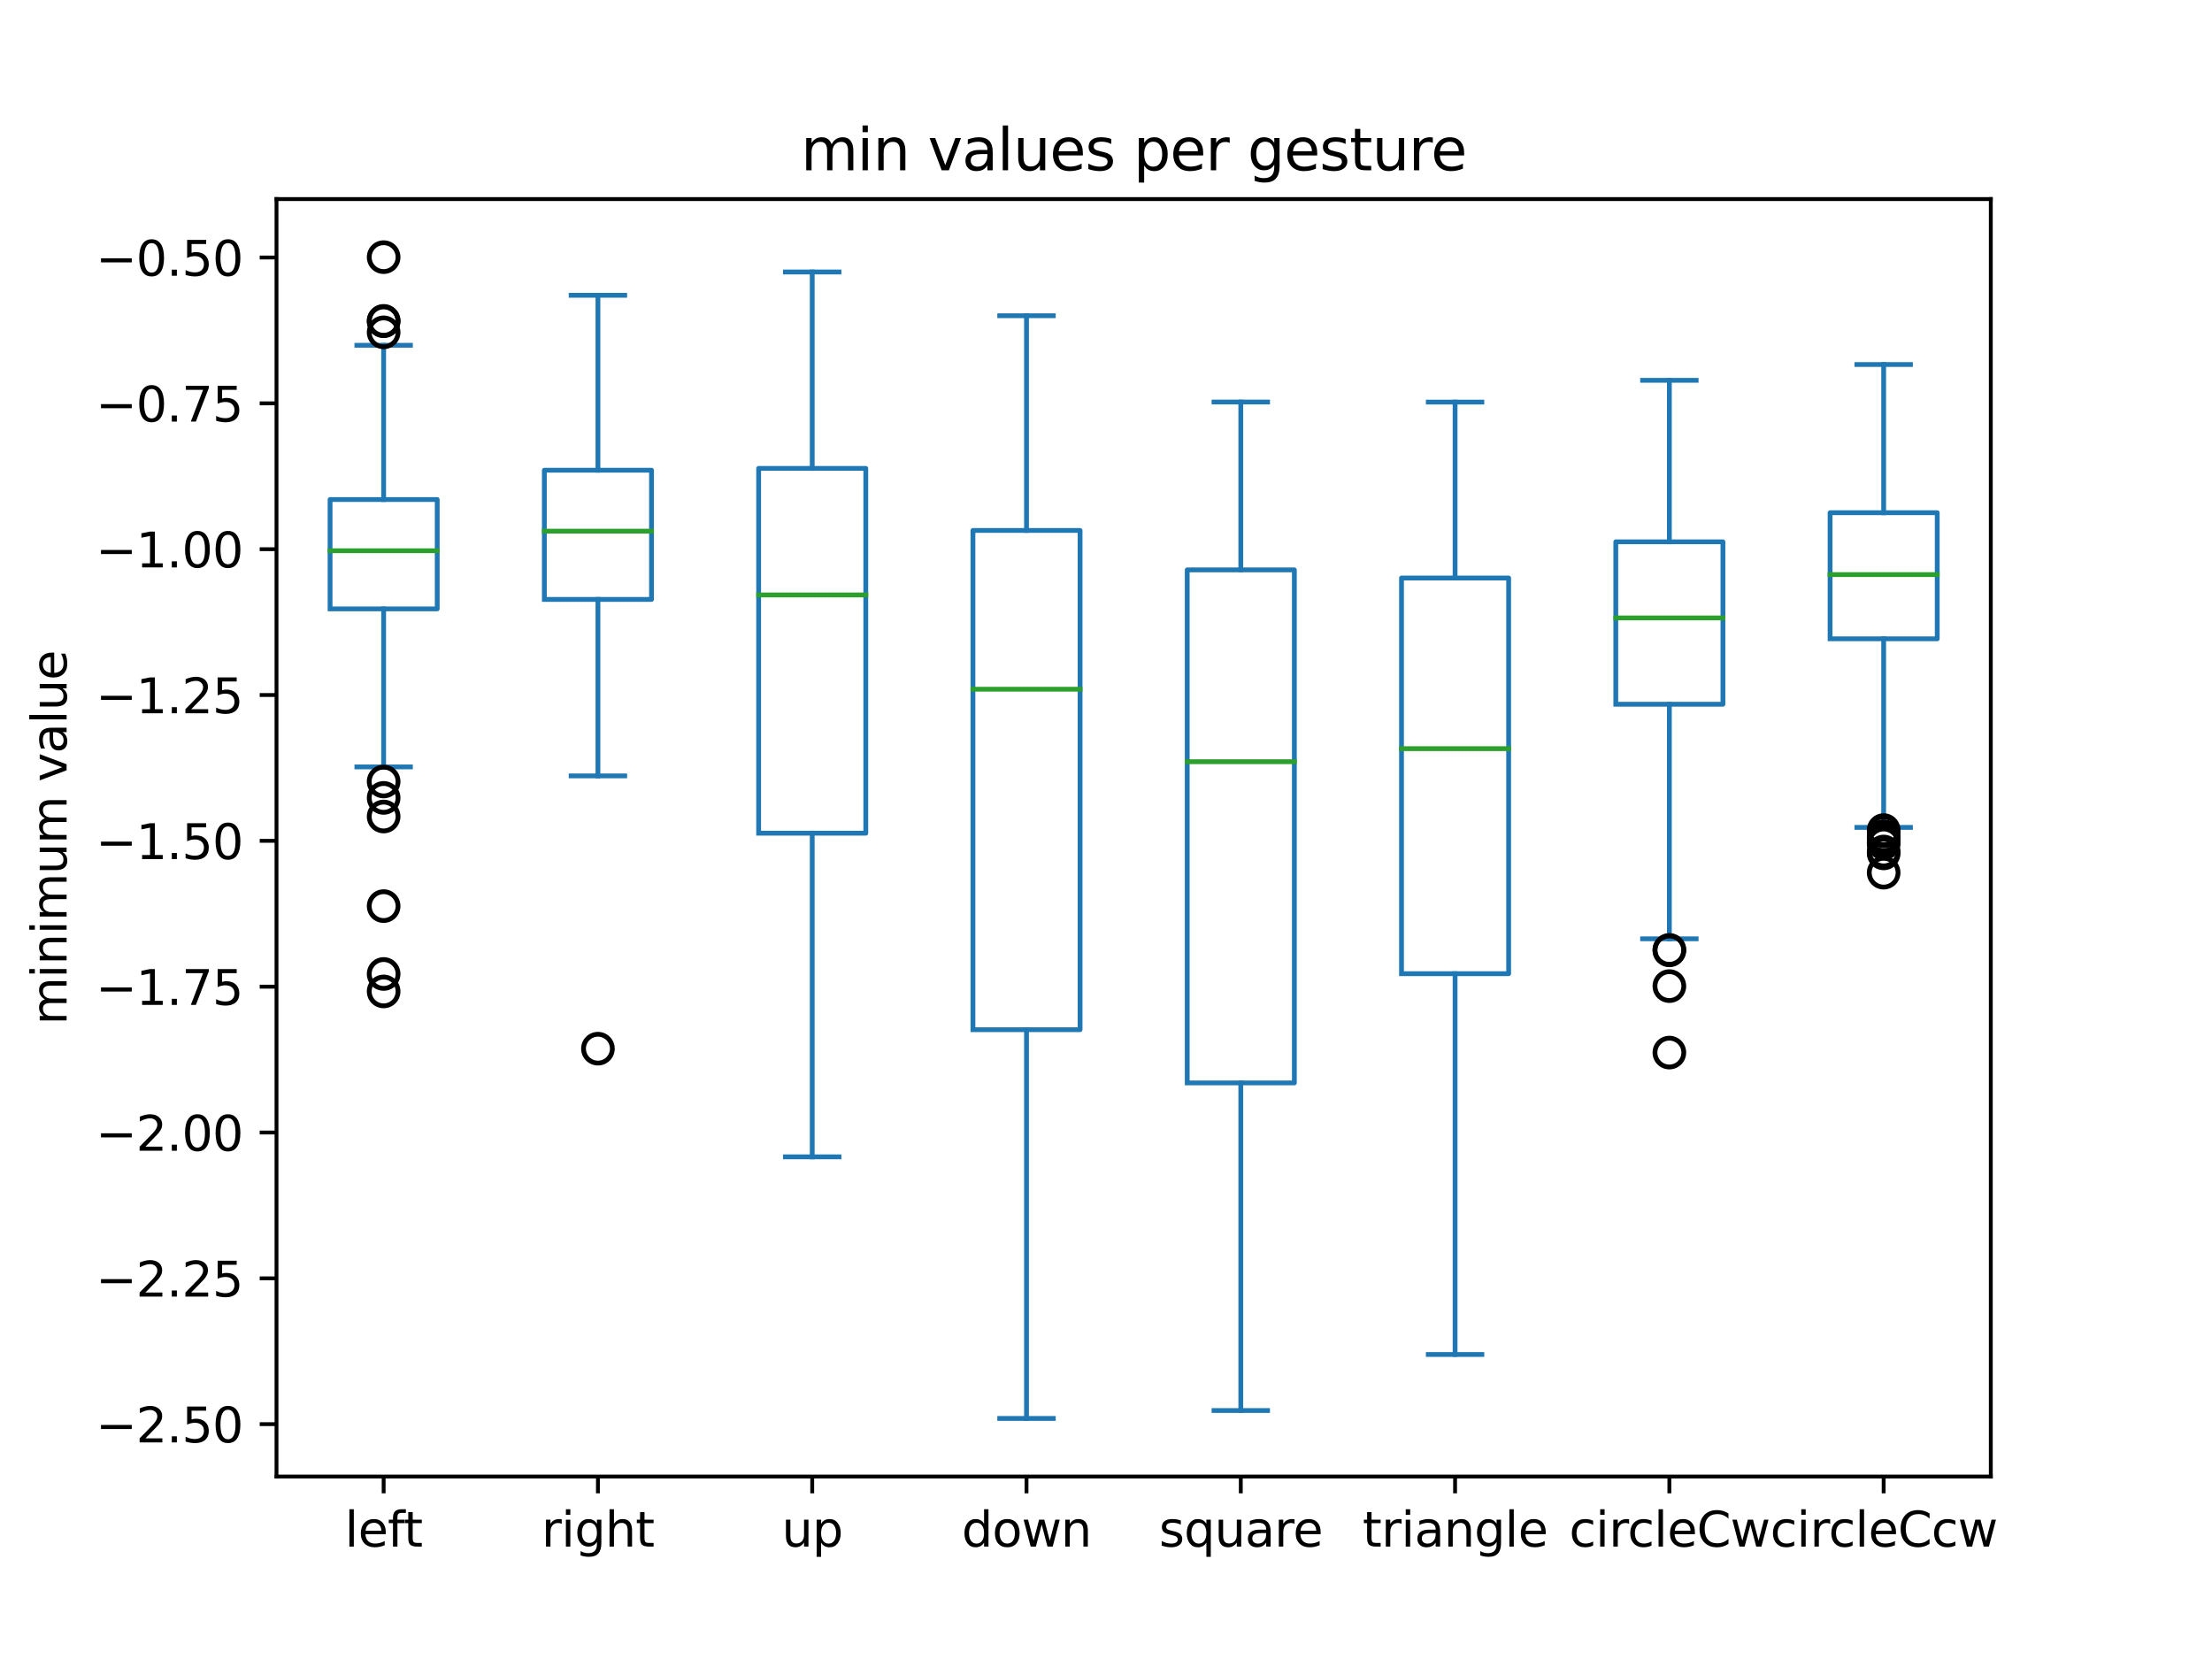 <?xml version="1.0" encoding="utf-8" standalone="no"?>
<!DOCTYPE svg PUBLIC "-//W3C//DTD SVG 1.1//EN"
  "http://www.w3.org/Graphics/SVG/1.1/DTD/svg11.dtd">
<svg xmlns:xlink="http://www.w3.org/1999/xlink" width="460.8pt" height="345.6pt" viewBox="0 0 460.8 345.6" xmlns="http://www.w3.org/2000/svg" version="1.1">
 <defs>
  <style type="text/css">*{stroke-linejoin: round; stroke-linecap: butt}</style>
 </defs>
 <g id="figure_1">
  <g id="patch_1">
   <path d="M 0 345.6 
L 460.8 345.6 
L 460.8 0 
L 0 0 
z
" style="fill: #ffffff"/>
  </g>
  <g id="axes_1">
   <g id="patch_2">
    <path d="M 57.6 307.584 
L 414.72 307.584 
L 414.72 41.472 
L 57.6 41.472 
z
" style="fill: #ffffff"/>
   </g>
   <g id="matplotlib.axis_1">
    <g id="xtick_1">
     <g id="line2d_1">
      <defs>
       <path id="mcf83894835" d="M 0 0 
L 0 3.5 
" style="stroke: #000000; stroke-width: 0.8"/>
      </defs>
      <g>
       <use xlink:href="#mcf83894835" x="79.92" y="307.584" style="stroke: #000000; stroke-width: 0.8"/>
      </g>
     </g>
     <g id="text_1">
      <!-- left -->
      <g transform="translate(71.822 322.182) scale(0.1 -0.1)">
       <defs>
        <path id="DejaVuSans-6c" d="M 603 4863 
L 1178 4863 
L 1178 0 
L 603 0 
L 603 4863 
z
" transform="scale(0.016)"/>
        <path id="DejaVuSans-65" d="M 3597 1894 
L 3597 1613 
L 953 1613 
Q 991 1019 1311 708 
Q 1631 397 2203 397 
Q 2534 397 2845 478 
Q 3156 559 3463 722 
L 3463 178 
Q 3153 47 2828 -22 
Q 2503 -91 2169 -91 
Q 1331 -91 842 396 
Q 353 884 353 1716 
Q 353 2575 817 3079 
Q 1281 3584 2069 3584 
Q 2775 3584 3186 3129 
Q 3597 2675 3597 1894 
z
M 3022 2063 
Q 3016 2534 2758 2815 
Q 2500 3097 2075 3097 
Q 1594 3097 1305 2825 
Q 1016 2553 972 2059 
L 3022 2063 
z
" transform="scale(0.016)"/>
        <path id="DejaVuSans-66" d="M 2375 4863 
L 2375 4384 
L 1825 4384 
Q 1516 4384 1395 4259 
Q 1275 4134 1275 3809 
L 1275 3500 
L 2222 3500 
L 2222 3053 
L 1275 3053 
L 1275 0 
L 697 0 
L 697 3053 
L 147 3053 
L 147 3500 
L 697 3500 
L 697 3744 
Q 697 4328 969 4595 
Q 1241 4863 1831 4863 
L 2375 4863 
z
" transform="scale(0.016)"/>
        <path id="DejaVuSans-74" d="M 1172 4494 
L 1172 3500 
L 2356 3500 
L 2356 3053 
L 1172 3053 
L 1172 1153 
Q 1172 725 1289 603 
Q 1406 481 1766 481 
L 2356 481 
L 2356 0 
L 1766 0 
Q 1100 0 847 248 
Q 594 497 594 1153 
L 594 3053 
L 172 3053 
L 172 3500 
L 594 3500 
L 594 4494 
L 1172 4494 
z
" transform="scale(0.016)"/>
       </defs>
       <use xlink:href="#DejaVuSans-6c"/>
       <use xlink:href="#DejaVuSans-65" x="27.783"/>
       <use xlink:href="#DejaVuSans-66" x="89.307"/>
       <use xlink:href="#DejaVuSans-74" x="122.762"/>
      </g>
     </g>
    </g>
    <g id="xtick_2">
     <g id="line2d_2">
      <g>
       <use xlink:href="#mcf83894835" x="124.56" y="307.584" style="stroke: #000000; stroke-width: 0.8"/>
      </g>
     </g>
     <g id="text_2">
      <!-- right -->
      <g transform="translate(112.812 322.182) scale(0.1 -0.1)">
       <defs>
        <path id="DejaVuSans-72" d="M 2631 2963 
Q 2534 3019 2420 3045 
Q 2306 3072 2169 3072 
Q 1681 3072 1420 2755 
Q 1159 2438 1159 1844 
L 1159 0 
L 581 0 
L 581 3500 
L 1159 3500 
L 1159 2956 
Q 1341 3275 1631 3429 
Q 1922 3584 2338 3584 
Q 2397 3584 2469 3576 
Q 2541 3569 2628 3553 
L 2631 2963 
z
" transform="scale(0.016)"/>
        <path id="DejaVuSans-69" d="M 603 3500 
L 1178 3500 
L 1178 0 
L 603 0 
L 603 3500 
z
M 603 4863 
L 1178 4863 
L 1178 4134 
L 603 4134 
L 603 4863 
z
" transform="scale(0.016)"/>
        <path id="DejaVuSans-67" d="M 2906 1791 
Q 2906 2416 2648 2759 
Q 2391 3103 1925 3103 
Q 1463 3103 1205 2759 
Q 947 2416 947 1791 
Q 947 1169 1205 825 
Q 1463 481 1925 481 
Q 2391 481 2648 825 
Q 2906 1169 2906 1791 
z
M 3481 434 
Q 3481 -459 3084 -895 
Q 2688 -1331 1869 -1331 
Q 1566 -1331 1297 -1286 
Q 1028 -1241 775 -1147 
L 775 -588 
Q 1028 -725 1275 -790 
Q 1522 -856 1778 -856 
Q 2344 -856 2625 -561 
Q 2906 -266 2906 331 
L 2906 616 
Q 2728 306 2450 153 
Q 2172 0 1784 0 
Q 1141 0 747 490 
Q 353 981 353 1791 
Q 353 2603 747 3093 
Q 1141 3584 1784 3584 
Q 2172 3584 2450 3431 
Q 2728 3278 2906 2969 
L 2906 3500 
L 3481 3500 
L 3481 434 
z
" transform="scale(0.016)"/>
        <path id="DejaVuSans-68" d="M 3513 2113 
L 3513 0 
L 2938 0 
L 2938 2094 
Q 2938 2591 2744 2837 
Q 2550 3084 2163 3084 
Q 1697 3084 1428 2787 
Q 1159 2491 1159 1978 
L 1159 0 
L 581 0 
L 581 4863 
L 1159 4863 
L 1159 2956 
Q 1366 3272 1645 3428 
Q 1925 3584 2291 3584 
Q 2894 3584 3203 3211 
Q 3513 2838 3513 2113 
z
" transform="scale(0.016)"/>
       </defs>
       <use xlink:href="#DejaVuSans-72"/>
       <use xlink:href="#DejaVuSans-69" x="41.113"/>
       <use xlink:href="#DejaVuSans-67" x="68.896"/>
       <use xlink:href="#DejaVuSans-68" x="132.373"/>
       <use xlink:href="#DejaVuSans-74" x="195.752"/>
      </g>
     </g>
    </g>
    <g id="xtick_3">
     <g id="line2d_3">
      <g>
       <use xlink:href="#mcf83894835" x="169.2" y="307.584" style="stroke: #000000; stroke-width: 0.8"/>
      </g>
     </g>
     <g id="text_3">
      <!-- up -->
      <g transform="translate(162.857 322.182) scale(0.1 -0.1)">
       <defs>
        <path id="DejaVuSans-75" d="M 544 1381 
L 544 3500 
L 1119 3500 
L 1119 1403 
Q 1119 906 1312 657 
Q 1506 409 1894 409 
Q 2359 409 2629 706 
Q 2900 1003 2900 1516 
L 2900 3500 
L 3475 3500 
L 3475 0 
L 2900 0 
L 2900 538 
Q 2691 219 2414 64 
Q 2138 -91 1772 -91 
Q 1169 -91 856 284 
Q 544 659 544 1381 
z
M 1991 3584 
L 1991 3584 
z
" transform="scale(0.016)"/>
        <path id="DejaVuSans-70" d="M 1159 525 
L 1159 -1331 
L 581 -1331 
L 581 3500 
L 1159 3500 
L 1159 2969 
Q 1341 3281 1617 3432 
Q 1894 3584 2278 3584 
Q 2916 3584 3314 3078 
Q 3713 2572 3713 1747 
Q 3713 922 3314 415 
Q 2916 -91 2278 -91 
Q 1894 -91 1617 61 
Q 1341 213 1159 525 
z
M 3116 1747 
Q 3116 2381 2855 2742 
Q 2594 3103 2138 3103 
Q 1681 3103 1420 2742 
Q 1159 2381 1159 1747 
Q 1159 1113 1420 752 
Q 1681 391 2138 391 
Q 2594 391 2855 752 
Q 3116 1113 3116 1747 
z
" transform="scale(0.016)"/>
       </defs>
       <use xlink:href="#DejaVuSans-75"/>
       <use xlink:href="#DejaVuSans-70" x="63.379"/>
      </g>
     </g>
    </g>
    <g id="xtick_4">
     <g id="line2d_4">
      <g>
       <use xlink:href="#mcf83894835" x="213.84" y="307.584" style="stroke: #000000; stroke-width: 0.8"/>
      </g>
     </g>
     <g id="text_4">
      <!-- down -->
      <g transform="translate(200.349 322.182) scale(0.1 -0.1)">
       <defs>
        <path id="DejaVuSans-64" d="M 2906 2969 
L 2906 4863 
L 3481 4863 
L 3481 0 
L 2906 0 
L 2906 525 
Q 2725 213 2448 61 
Q 2172 -91 1784 -91 
Q 1150 -91 751 415 
Q 353 922 353 1747 
Q 353 2572 751 3078 
Q 1150 3584 1784 3584 
Q 2172 3584 2448 3432 
Q 2725 3281 2906 2969 
z
M 947 1747 
Q 947 1113 1208 752 
Q 1469 391 1925 391 
Q 2381 391 2643 752 
Q 2906 1113 2906 1747 
Q 2906 2381 2643 2742 
Q 2381 3103 1925 3103 
Q 1469 3103 1208 2742 
Q 947 2381 947 1747 
z
" transform="scale(0.016)"/>
        <path id="DejaVuSans-6f" d="M 1959 3097 
Q 1497 3097 1228 2736 
Q 959 2375 959 1747 
Q 959 1119 1226 758 
Q 1494 397 1959 397 
Q 2419 397 2687 759 
Q 2956 1122 2956 1747 
Q 2956 2369 2687 2733 
Q 2419 3097 1959 3097 
z
M 1959 3584 
Q 2709 3584 3137 3096 
Q 3566 2609 3566 1747 
Q 3566 888 3137 398 
Q 2709 -91 1959 -91 
Q 1206 -91 779 398 
Q 353 888 353 1747 
Q 353 2609 779 3096 
Q 1206 3584 1959 3584 
z
" transform="scale(0.016)"/>
        <path id="DejaVuSans-77" d="M 269 3500 
L 844 3500 
L 1563 769 
L 2278 3500 
L 2956 3500 
L 3675 769 
L 4391 3500 
L 4966 3500 
L 4050 0 
L 3372 0 
L 2619 2869 
L 1863 0 
L 1184 0 
L 269 3500 
z
" transform="scale(0.016)"/>
        <path id="DejaVuSans-6e" d="M 3513 2113 
L 3513 0 
L 2938 0 
L 2938 2094 
Q 2938 2591 2744 2837 
Q 2550 3084 2163 3084 
Q 1697 3084 1428 2787 
Q 1159 2491 1159 1978 
L 1159 0 
L 581 0 
L 581 3500 
L 1159 3500 
L 1159 2956 
Q 1366 3272 1645 3428 
Q 1925 3584 2291 3584 
Q 2894 3584 3203 3211 
Q 3513 2838 3513 2113 
z
" transform="scale(0.016)"/>
       </defs>
       <use xlink:href="#DejaVuSans-64"/>
       <use xlink:href="#DejaVuSans-6f" x="63.477"/>
       <use xlink:href="#DejaVuSans-77" x="124.658"/>
       <use xlink:href="#DejaVuSans-6e" x="206.445"/>
      </g>
     </g>
    </g>
    <g id="xtick_5">
     <g id="line2d_5">
      <g>
       <use xlink:href="#mcf83894835" x="258.48" y="307.584" style="stroke: #000000; stroke-width: 0.8"/>
      </g>
     </g>
     <g id="text_5">
      <!-- square -->
      <g transform="translate(241.449 322.182) scale(0.1 -0.1)">
       <defs>
        <path id="DejaVuSans-73" d="M 2834 3397 
L 2834 2853 
Q 2591 2978 2328 3040 
Q 2066 3103 1784 3103 
Q 1356 3103 1142 2972 
Q 928 2841 928 2578 
Q 928 2378 1081 2264 
Q 1234 2150 1697 2047 
L 1894 2003 
Q 2506 1872 2764 1633 
Q 3022 1394 3022 966 
Q 3022 478 2636 193 
Q 2250 -91 1575 -91 
Q 1294 -91 989 -36 
Q 684 19 347 128 
L 347 722 
Q 666 556 975 473 
Q 1284 391 1588 391 
Q 1994 391 2212 530 
Q 2431 669 2431 922 
Q 2431 1156 2273 1281 
Q 2116 1406 1581 1522 
L 1381 1569 
Q 847 1681 609 1914 
Q 372 2147 372 2553 
Q 372 3047 722 3315 
Q 1072 3584 1716 3584 
Q 2034 3584 2315 3537 
Q 2597 3491 2834 3397 
z
" transform="scale(0.016)"/>
        <path id="DejaVuSans-71" d="M 947 1747 
Q 947 1113 1208 752 
Q 1469 391 1925 391 
Q 2381 391 2643 752 
Q 2906 1113 2906 1747 
Q 2906 2381 2643 2742 
Q 2381 3103 1925 3103 
Q 1469 3103 1208 2742 
Q 947 2381 947 1747 
z
M 2906 525 
Q 2725 213 2448 61 
Q 2172 -91 1784 -91 
Q 1150 -91 751 415 
Q 353 922 353 1747 
Q 353 2572 751 3078 
Q 1150 3584 1784 3584 
Q 2172 3584 2448 3432 
Q 2725 3281 2906 2969 
L 2906 3500 
L 3481 3500 
L 3481 -1331 
L 2906 -1331 
L 2906 525 
z
" transform="scale(0.016)"/>
        <path id="DejaVuSans-61" d="M 2194 1759 
Q 1497 1759 1228 1600 
Q 959 1441 959 1056 
Q 959 750 1161 570 
Q 1363 391 1709 391 
Q 2188 391 2477 730 
Q 2766 1069 2766 1631 
L 2766 1759 
L 2194 1759 
z
M 3341 1997 
L 3341 0 
L 2766 0 
L 2766 531 
Q 2569 213 2275 61 
Q 1981 -91 1556 -91 
Q 1019 -91 701 211 
Q 384 513 384 1019 
Q 384 1609 779 1909 
Q 1175 2209 1959 2209 
L 2766 2209 
L 2766 2266 
Q 2766 2663 2505 2880 
Q 2244 3097 1772 3097 
Q 1472 3097 1187 3025 
Q 903 2953 641 2809 
L 641 3341 
Q 956 3463 1253 3523 
Q 1550 3584 1831 3584 
Q 2591 3584 2966 3190 
Q 3341 2797 3341 1997 
z
" transform="scale(0.016)"/>
       </defs>
       <use xlink:href="#DejaVuSans-73"/>
       <use xlink:href="#DejaVuSans-71" x="52.1"/>
       <use xlink:href="#DejaVuSans-75" x="115.576"/>
       <use xlink:href="#DejaVuSans-61" x="178.955"/>
       <use xlink:href="#DejaVuSans-72" x="240.234"/>
       <use xlink:href="#DejaVuSans-65" x="279.098"/>
      </g>
     </g>
    </g>
    <g id="xtick_6">
     <g id="line2d_6">
      <g>
       <use xlink:href="#mcf83894835" x="303.12" y="307.584" style="stroke: #000000; stroke-width: 0.8"/>
      </g>
     </g>
     <g id="text_6">
      <!-- triangle -->
      <g transform="translate(283.843 322.182) scale(0.1 -0.1)">
       <use xlink:href="#DejaVuSans-74"/>
       <use xlink:href="#DejaVuSans-72" x="39.209"/>
       <use xlink:href="#DejaVuSans-69" x="80.322"/>
       <use xlink:href="#DejaVuSans-61" x="108.105"/>
       <use xlink:href="#DejaVuSans-6e" x="169.385"/>
       <use xlink:href="#DejaVuSans-67" x="232.764"/>
       <use xlink:href="#DejaVuSans-6c" x="296.24"/>
       <use xlink:href="#DejaVuSans-65" x="324.023"/>
      </g>
     </g>
    </g>
    <g id="xtick_7">
     <g id="line2d_7">
      <g>
       <use xlink:href="#mcf83894835" x="347.76" y="307.584" style="stroke: #000000; stroke-width: 0.8"/>
      </g>
     </g>
     <g id="text_7">
      <!-- circleCw -->
      <g transform="translate(326.883 322.182) scale(0.1 -0.1)">
       <defs>
        <path id="DejaVuSans-63" d="M 3122 3366 
L 3122 2828 
Q 2878 2963 2633 3030 
Q 2388 3097 2138 3097 
Q 1578 3097 1268 2742 
Q 959 2388 959 1747 
Q 959 1106 1268 751 
Q 1578 397 2138 397 
Q 2388 397 2633 464 
Q 2878 531 3122 666 
L 3122 134 
Q 2881 22 2623 -34 
Q 2366 -91 2075 -91 
Q 1284 -91 818 406 
Q 353 903 353 1747 
Q 353 2603 823 3093 
Q 1294 3584 2113 3584 
Q 2378 3584 2631 3529 
Q 2884 3475 3122 3366 
z
" transform="scale(0.016)"/>
        <path id="DejaVuSans-43" d="M 4122 4306 
L 4122 3641 
Q 3803 3938 3442 4084 
Q 3081 4231 2675 4231 
Q 1875 4231 1450 3742 
Q 1025 3253 1025 2328 
Q 1025 1406 1450 917 
Q 1875 428 2675 428 
Q 3081 428 3442 575 
Q 3803 722 4122 1019 
L 4122 359 
Q 3791 134 3420 21 
Q 3050 -91 2638 -91 
Q 1578 -91 968 557 
Q 359 1206 359 2328 
Q 359 3453 968 4101 
Q 1578 4750 2638 4750 
Q 3056 4750 3426 4639 
Q 3797 4528 4122 4306 
z
" transform="scale(0.016)"/>
       </defs>
       <use xlink:href="#DejaVuSans-63"/>
       <use xlink:href="#DejaVuSans-69" x="54.98"/>
       <use xlink:href="#DejaVuSans-72" x="82.764"/>
       <use xlink:href="#DejaVuSans-63" x="121.627"/>
       <use xlink:href="#DejaVuSans-6c" x="176.607"/>
       <use xlink:href="#DejaVuSans-65" x="204.391"/>
       <use xlink:href="#DejaVuSans-43" x="265.914"/>
       <use xlink:href="#DejaVuSans-77" x="335.738"/>
      </g>
     </g>
    </g>
    <g id="xtick_8">
     <g id="line2d_8">
      <g>
       <use xlink:href="#mcf83894835" x="392.4" y="307.584" style="stroke: #000000; stroke-width: 0.8"/>
      </g>
     </g>
     <g id="text_8">
      <!-- circleCcw -->
      <g transform="translate(368.774 322.182) scale(0.1 -0.1)">
       <use xlink:href="#DejaVuSans-63"/>
       <use xlink:href="#DejaVuSans-69" x="54.98"/>
       <use xlink:href="#DejaVuSans-72" x="82.764"/>
       <use xlink:href="#DejaVuSans-63" x="121.627"/>
       <use xlink:href="#DejaVuSans-6c" x="176.607"/>
       <use xlink:href="#DejaVuSans-65" x="204.391"/>
       <use xlink:href="#DejaVuSans-43" x="265.914"/>
       <use xlink:href="#DejaVuSans-63" x="335.738"/>
       <use xlink:href="#DejaVuSans-77" x="390.719"/>
      </g>
     </g>
    </g>
   </g>
   <g id="matplotlib.axis_2">
    <g id="ytick_1">
     <g id="line2d_9">
      <defs>
       <path id="mda6cf8979d" d="M 0 0 
L -3.5 0 
" style="stroke: #000000; stroke-width: 0.8"/>
      </defs>
      <g>
       <use xlink:href="#mda6cf8979d" x="57.6" y="296.679" style="stroke: #000000; stroke-width: 0.8"/>
      </g>
     </g>
     <g id="text_9">
      <!-- −2.50 -->
      <g transform="translate(19.955 300.478) scale(0.1 -0.1)">
       <defs>
        <path id="DejaVuSans-2212" d="M 678 2272 
L 4684 2272 
L 4684 1741 
L 678 1741 
L 678 2272 
z
" transform="scale(0.016)"/>
        <path id="DejaVuSans-32" d="M 1228 531 
L 3431 531 
L 3431 0 
L 469 0 
L 469 531 
Q 828 903 1448 1529 
Q 2069 2156 2228 2338 
Q 2531 2678 2651 2914 
Q 2772 3150 2772 3378 
Q 2772 3750 2511 3984 
Q 2250 4219 1831 4219 
Q 1534 4219 1204 4116 
Q 875 4013 500 3803 
L 500 4441 
Q 881 4594 1212 4672 
Q 1544 4750 1819 4750 
Q 2544 4750 2975 4387 
Q 3406 4025 3406 3419 
Q 3406 3131 3298 2873 
Q 3191 2616 2906 2266 
Q 2828 2175 2409 1742 
Q 1991 1309 1228 531 
z
" transform="scale(0.016)"/>
        <path id="DejaVuSans-2e" d="M 684 794 
L 1344 794 
L 1344 0 
L 684 0 
L 684 794 
z
" transform="scale(0.016)"/>
        <path id="DejaVuSans-35" d="M 691 4666 
L 3169 4666 
L 3169 4134 
L 1269 4134 
L 1269 2991 
Q 1406 3038 1543 3061 
Q 1681 3084 1819 3084 
Q 2600 3084 3056 2656 
Q 3513 2228 3513 1497 
Q 3513 744 3044 326 
Q 2575 -91 1722 -91 
Q 1428 -91 1123 -41 
Q 819 9 494 109 
L 494 744 
Q 775 591 1075 516 
Q 1375 441 1709 441 
Q 2250 441 2565 725 
Q 2881 1009 2881 1497 
Q 2881 1984 2565 2268 
Q 2250 2553 1709 2553 
Q 1456 2553 1204 2497 
Q 953 2441 691 2322 
L 691 4666 
z
" transform="scale(0.016)"/>
        <path id="DejaVuSans-30" d="M 2034 4250 
Q 1547 4250 1301 3770 
Q 1056 3291 1056 2328 
Q 1056 1369 1301 889 
Q 1547 409 2034 409 
Q 2525 409 2770 889 
Q 3016 1369 3016 2328 
Q 3016 3291 2770 3770 
Q 2525 4250 2034 4250 
z
M 2034 4750 
Q 2819 4750 3233 4129 
Q 3647 3509 3647 2328 
Q 3647 1150 3233 529 
Q 2819 -91 2034 -91 
Q 1250 -91 836 529 
Q 422 1150 422 2328 
Q 422 3509 836 4129 
Q 1250 4750 2034 4750 
z
" transform="scale(0.016)"/>
       </defs>
       <use xlink:href="#DejaVuSans-2212"/>
       <use xlink:href="#DejaVuSans-32" x="83.789"/>
       <use xlink:href="#DejaVuSans-2e" x="147.412"/>
       <use xlink:href="#DejaVuSans-35" x="179.199"/>
       <use xlink:href="#DejaVuSans-30" x="242.822"/>
      </g>
     </g>
    </g>
    <g id="ytick_2">
     <g id="line2d_10">
      <g>
       <use xlink:href="#mda6cf8979d" x="57.6" y="266.3" style="stroke: #000000; stroke-width: 0.8"/>
      </g>
     </g>
     <g id="text_10">
      <!-- −2.25 -->
      <g transform="translate(19.955 270.099) scale(0.1 -0.1)">
       <use xlink:href="#DejaVuSans-2212"/>
       <use xlink:href="#DejaVuSans-32" x="83.789"/>
       <use xlink:href="#DejaVuSans-2e" x="147.412"/>
       <use xlink:href="#DejaVuSans-32" x="179.199"/>
       <use xlink:href="#DejaVuSans-35" x="242.822"/>
      </g>
     </g>
    </g>
    <g id="ytick_3">
     <g id="line2d_11">
      <g>
       <use xlink:href="#mda6cf8979d" x="57.6" y="235.921" style="stroke: #000000; stroke-width: 0.8"/>
      </g>
     </g>
     <g id="text_11">
      <!-- −2.00 -->
      <g transform="translate(19.955 239.72) scale(0.1 -0.1)">
       <use xlink:href="#DejaVuSans-2212"/>
       <use xlink:href="#DejaVuSans-32" x="83.789"/>
       <use xlink:href="#DejaVuSans-2e" x="147.412"/>
       <use xlink:href="#DejaVuSans-30" x="179.199"/>
       <use xlink:href="#DejaVuSans-30" x="242.822"/>
      </g>
     </g>
    </g>
    <g id="ytick_4">
     <g id="line2d_12">
      <g>
       <use xlink:href="#mda6cf8979d" x="57.6" y="205.542" style="stroke: #000000; stroke-width: 0.8"/>
      </g>
     </g>
     <g id="text_12">
      <!-- −1.75 -->
      <g transform="translate(19.955 209.341) scale(0.1 -0.1)">
       <defs>
        <path id="DejaVuSans-31" d="M 794 531 
L 1825 531 
L 1825 4091 
L 703 3866 
L 703 4441 
L 1819 4666 
L 2450 4666 
L 2450 531 
L 3481 531 
L 3481 0 
L 794 0 
L 794 531 
z
" transform="scale(0.016)"/>
        <path id="DejaVuSans-37" d="M 525 4666 
L 3525 4666 
L 3525 4397 
L 1831 0 
L 1172 0 
L 2766 4134 
L 525 4134 
L 525 4666 
z
" transform="scale(0.016)"/>
       </defs>
       <use xlink:href="#DejaVuSans-2212"/>
       <use xlink:href="#DejaVuSans-31" x="83.789"/>
       <use xlink:href="#DejaVuSans-2e" x="147.412"/>
       <use xlink:href="#DejaVuSans-37" x="179.199"/>
       <use xlink:href="#DejaVuSans-35" x="242.822"/>
      </g>
     </g>
    </g>
    <g id="ytick_5">
     <g id="line2d_13">
      <g>
       <use xlink:href="#mda6cf8979d" x="57.6" y="175.163" style="stroke: #000000; stroke-width: 0.8"/>
      </g>
     </g>
     <g id="text_13">
      <!-- −1.50 -->
      <g transform="translate(19.955 178.962) scale(0.1 -0.1)">
       <use xlink:href="#DejaVuSans-2212"/>
       <use xlink:href="#DejaVuSans-31" x="83.789"/>
       <use xlink:href="#DejaVuSans-2e" x="147.412"/>
       <use xlink:href="#DejaVuSans-35" x="179.199"/>
       <use xlink:href="#DejaVuSans-30" x="242.822"/>
      </g>
     </g>
    </g>
    <g id="ytick_6">
     <g id="line2d_14">
      <g>
       <use xlink:href="#mda6cf8979d" x="57.6" y="144.783" style="stroke: #000000; stroke-width: 0.8"/>
      </g>
     </g>
     <g id="text_14">
      <!-- −1.25 -->
      <g transform="translate(19.955 148.583) scale(0.1 -0.1)">
       <use xlink:href="#DejaVuSans-2212"/>
       <use xlink:href="#DejaVuSans-31" x="83.789"/>
       <use xlink:href="#DejaVuSans-2e" x="147.412"/>
       <use xlink:href="#DejaVuSans-32" x="179.199"/>
       <use xlink:href="#DejaVuSans-35" x="242.822"/>
      </g>
     </g>
    </g>
    <g id="ytick_7">
     <g id="line2d_15">
      <g>
       <use xlink:href="#mda6cf8979d" x="57.6" y="114.404" style="stroke: #000000; stroke-width: 0.8"/>
      </g>
     </g>
     <g id="text_15">
      <!-- −1.00 -->
      <g transform="translate(19.955 118.203) scale(0.1 -0.1)">
       <use xlink:href="#DejaVuSans-2212"/>
       <use xlink:href="#DejaVuSans-31" x="83.789"/>
       <use xlink:href="#DejaVuSans-2e" x="147.412"/>
       <use xlink:href="#DejaVuSans-30" x="179.199"/>
       <use xlink:href="#DejaVuSans-30" x="242.822"/>
      </g>
     </g>
    </g>
    <g id="ytick_8">
     <g id="line2d_16">
      <g>
       <use xlink:href="#mda6cf8979d" x="57.6" y="84.025" style="stroke: #000000; stroke-width: 0.8"/>
      </g>
     </g>
     <g id="text_16">
      <!-- −0.75 -->
      <g transform="translate(19.955 87.824) scale(0.1 -0.1)">
       <use xlink:href="#DejaVuSans-2212"/>
       <use xlink:href="#DejaVuSans-30" x="83.789"/>
       <use xlink:href="#DejaVuSans-2e" x="147.412"/>
       <use xlink:href="#DejaVuSans-37" x="179.199"/>
       <use xlink:href="#DejaVuSans-35" x="242.822"/>
      </g>
     </g>
    </g>
    <g id="ytick_9">
     <g id="line2d_17">
      <g>
       <use xlink:href="#mda6cf8979d" x="57.6" y="53.646" style="stroke: #000000; stroke-width: 0.8"/>
      </g>
     </g>
     <g id="text_17">
      <!-- −0.50 -->
      <g transform="translate(19.955 57.445) scale(0.1 -0.1)">
       <use xlink:href="#DejaVuSans-2212"/>
       <use xlink:href="#DejaVuSans-30" x="83.789"/>
       <use xlink:href="#DejaVuSans-2e" x="147.412"/>
       <use xlink:href="#DejaVuSans-35" x="179.199"/>
       <use xlink:href="#DejaVuSans-30" x="242.822"/>
      </g>
     </g>
    </g>
    <g id="text_18">
     <!-- minimum value -->
     <g transform="translate(13.875 213.501) rotate(-90) scale(0.1 -0.1)">
      <defs>
       <path id="DejaVuSans-6d" d="M 3328 2828 
Q 3544 3216 3844 3400 
Q 4144 3584 4550 3584 
Q 5097 3584 5394 3201 
Q 5691 2819 5691 2113 
L 5691 0 
L 5113 0 
L 5113 2094 
Q 5113 2597 4934 2840 
Q 4756 3084 4391 3084 
Q 3944 3084 3684 2787 
Q 3425 2491 3425 1978 
L 3425 0 
L 2847 0 
L 2847 2094 
Q 2847 2600 2669 2842 
Q 2491 3084 2119 3084 
Q 1678 3084 1418 2786 
Q 1159 2488 1159 1978 
L 1159 0 
L 581 0 
L 581 3500 
L 1159 3500 
L 1159 2956 
Q 1356 3278 1631 3431 
Q 1906 3584 2284 3584 
Q 2666 3584 2933 3390 
Q 3200 3197 3328 2828 
z
" transform="scale(0.016)"/>
       <path id="DejaVuSans-20" transform="scale(0.016)"/>
       <path id="DejaVuSans-76" d="M 191 3500 
L 800 3500 
L 1894 563 
L 2988 3500 
L 3597 3500 
L 2284 0 
L 1503 0 
L 191 3500 
z
" transform="scale(0.016)"/>
      </defs>
      <use xlink:href="#DejaVuSans-6d"/>
      <use xlink:href="#DejaVuSans-69" x="97.412"/>
      <use xlink:href="#DejaVuSans-6e" x="125.195"/>
      <use xlink:href="#DejaVuSans-69" x="188.574"/>
      <use xlink:href="#DejaVuSans-6d" x="216.357"/>
      <use xlink:href="#DejaVuSans-75" x="313.77"/>
      <use xlink:href="#DejaVuSans-6d" x="377.148"/>
      <use xlink:href="#DejaVuSans-20" x="474.561"/>
      <use xlink:href="#DejaVuSans-76" x="506.348"/>
      <use xlink:href="#DejaVuSans-61" x="565.527"/>
      <use xlink:href="#DejaVuSans-6c" x="626.807"/>
      <use xlink:href="#DejaVuSans-75" x="654.59"/>
      <use xlink:href="#DejaVuSans-65" x="717.969"/>
     </g>
    </g>
   </g>
   <g id="line2d_18">
    <path d="M 68.76 126.839 
L 91.08 126.839 
L 91.08 104.059 
L 68.76 104.059 
L 68.76 126.839 
" clip-path="url(#p392fe4f8ff)" style="fill: none; stroke: #1f77b4; stroke-linecap: square"/>
   </g>
   <g id="line2d_19">
    <path d="M 79.92 126.839 
L 79.92 159.761 
" clip-path="url(#p392fe4f8ff)" style="fill: none; stroke: #1f77b4; stroke-linecap: square"/>
   </g>
   <g id="line2d_20">
    <path d="M 79.92 104.059 
L 79.92 71.928 
" clip-path="url(#p392fe4f8ff)" style="fill: none; stroke: #1f77b4; stroke-linecap: square"/>
   </g>
   <g id="line2d_21">
    <path d="M 74.34 159.761 
L 85.5 159.761 
" clip-path="url(#p392fe4f8ff)" style="fill: none; stroke: #1f77b4; stroke-linecap: square"/>
   </g>
   <g id="line2d_22">
    <path d="M 74.34 71.928 
L 85.5 71.928 
" clip-path="url(#p392fe4f8ff)" style="fill: none; stroke: #1f77b4; stroke-linecap: square"/>
   </g>
   <g id="line2d_23">
    <defs>
     <path id="m1e651ec76d" d="M 0 3 
C 0.796 3 1.559 2.684 2.121 2.121 
C 2.684 1.559 3 0.796 3 0 
C 3 -0.796 2.684 -1.559 2.121 -2.121 
C 1.559 -2.684 0.796 -3 0 -3 
C -0.796 -3 -1.559 -2.684 -2.121 -2.121 
C -2.684 -1.559 -3 -0.796 -3 0 
C -3 0.796 -2.684 1.559 -2.121 2.121 
C -1.559 2.684 -0.796 3 0 3 
z
" style="stroke: #000000"/>
    </defs>
    <g clip-path="url(#p392fe4f8ff)">
     <use xlink:href="#m1e651ec76d" x="79.92" y="170.094" style="fill-opacity: 0; stroke: #000000"/>
     <use xlink:href="#m1e651ec76d" x="79.92" y="188.76" style="fill-opacity: 0; stroke: #000000"/>
     <use xlink:href="#m1e651ec76d" x="79.92" y="166.219" style="fill-opacity: 0; stroke: #000000"/>
     <use xlink:href="#m1e651ec76d" x="79.92" y="162.803" style="fill-opacity: 0; stroke: #000000"/>
     <use xlink:href="#m1e651ec76d" x="79.92" y="202.896" style="fill-opacity: 0; stroke: #000000"/>
     <use xlink:href="#m1e651ec76d" x="79.92" y="206.534" style="fill-opacity: 0; stroke: #000000"/>
     <use xlink:href="#m1e651ec76d" x="79.92" y="66.925" style="fill-opacity: 0; stroke: #000000"/>
     <use xlink:href="#m1e651ec76d" x="79.92" y="69.233" style="fill-opacity: 0; stroke: #000000"/>
     <use xlink:href="#m1e651ec76d" x="79.92" y="53.568" style="fill-opacity: 0; stroke: #000000"/>
     <use xlink:href="#m1e651ec76d" x="79.92" y="66.85" style="fill-opacity: 0; stroke: #000000"/>
    </g>
   </g>
   <g id="line2d_24">
    <path d="M 113.4 124.87 
L 135.72 124.87 
L 135.72 97.953 
L 113.4 97.953 
L 113.4 124.87 
" clip-path="url(#p392fe4f8ff)" style="fill: none; stroke: #1f77b4; stroke-linecap: square"/>
   </g>
   <g id="line2d_25">
    <path d="M 124.56 124.87 
L 124.56 161.633 
" clip-path="url(#p392fe4f8ff)" style="fill: none; stroke: #1f77b4; stroke-linecap: square"/>
   </g>
   <g id="line2d_26">
    <path d="M 124.56 97.953 
L 124.56 61.512 
" clip-path="url(#p392fe4f8ff)" style="fill: none; stroke: #1f77b4; stroke-linecap: square"/>
   </g>
   <g id="line2d_27">
    <path d="M 118.98 161.633 
L 130.14 161.633 
" clip-path="url(#p392fe4f8ff)" style="fill: none; stroke: #1f77b4; stroke-linecap: square"/>
   </g>
   <g id="line2d_28">
    <path d="M 118.98 61.512 
L 130.14 61.512 
" clip-path="url(#p392fe4f8ff)" style="fill: none; stroke: #1f77b4; stroke-linecap: square"/>
   </g>
   <g id="line2d_29">
    <g clip-path="url(#p392fe4f8ff)">
     <use xlink:href="#m1e651ec76d" x="124.56" y="218.458" style="fill-opacity: 0; stroke: #000000"/>
    </g>
   </g>
   <g id="line2d_30">
    <path d="M 158.04 173.57 
L 180.36 173.57 
L 180.36 97.572 
L 158.04 97.572 
L 158.04 173.57 
" clip-path="url(#p392fe4f8ff)" style="fill: none; stroke: #1f77b4; stroke-linecap: square"/>
   </g>
   <g id="line2d_31">
    <path d="M 169.2 173.57 
L 169.2 240.993 
" clip-path="url(#p392fe4f8ff)" style="fill: none; stroke: #1f77b4; stroke-linecap: square"/>
   </g>
   <g id="line2d_32">
    <path d="M 169.2 97.572 
L 169.2 56.662 
" clip-path="url(#p392fe4f8ff)" style="fill: none; stroke: #1f77b4; stroke-linecap: square"/>
   </g>
   <g id="line2d_33">
    <path d="M 163.62 240.993 
L 174.78 240.993 
" clip-path="url(#p392fe4f8ff)" style="fill: none; stroke: #1f77b4; stroke-linecap: square"/>
   </g>
   <g id="line2d_34">
    <path d="M 163.62 56.662 
L 174.78 56.662 
" clip-path="url(#p392fe4f8ff)" style="fill: none; stroke: #1f77b4; stroke-linecap: square"/>
   </g>
   <g id="line2d_35"/>
   <g id="line2d_36">
    <path d="M 202.68 214.506 
L 225 214.506 
L 225 110.498 
L 202.68 110.498 
L 202.68 214.506 
" clip-path="url(#p392fe4f8ff)" style="fill: none; stroke: #1f77b4; stroke-linecap: square"/>
   </g>
   <g id="line2d_37">
    <path d="M 213.84 214.506 
L 213.84 295.488 
" clip-path="url(#p392fe4f8ff)" style="fill: none; stroke: #1f77b4; stroke-linecap: square"/>
   </g>
   <g id="line2d_38">
    <path d="M 213.84 110.498 
L 213.84 65.768 
" clip-path="url(#p392fe4f8ff)" style="fill: none; stroke: #1f77b4; stroke-linecap: square"/>
   </g>
   <g id="line2d_39">
    <path d="M 208.26 295.488 
L 219.42 295.488 
" clip-path="url(#p392fe4f8ff)" style="fill: none; stroke: #1f77b4; stroke-linecap: square"/>
   </g>
   <g id="line2d_40">
    <path d="M 208.26 65.768 
L 219.42 65.768 
" clip-path="url(#p392fe4f8ff)" style="fill: none; stroke: #1f77b4; stroke-linecap: square"/>
   </g>
   <g id="line2d_41"/>
   <g id="line2d_42">
    <path d="M 247.32 225.587 
L 269.64 225.587 
L 269.64 118.714 
L 247.32 118.714 
L 247.32 225.587 
" clip-path="url(#p392fe4f8ff)" style="fill: none; stroke: #1f77b4; stroke-linecap: square"/>
   </g>
   <g id="line2d_43">
    <path d="M 258.48 225.587 
L 258.48 293.84 
" clip-path="url(#p392fe4f8ff)" style="fill: none; stroke: #1f77b4; stroke-linecap: square"/>
   </g>
   <g id="line2d_44">
    <path d="M 258.48 118.714 
L 258.48 83.746 
" clip-path="url(#p392fe4f8ff)" style="fill: none; stroke: #1f77b4; stroke-linecap: square"/>
   </g>
   <g id="line2d_45">
    <path d="M 252.9 293.84 
L 264.06 293.84 
" clip-path="url(#p392fe4f8ff)" style="fill: none; stroke: #1f77b4; stroke-linecap: square"/>
   </g>
   <g id="line2d_46">
    <path d="M 252.9 83.746 
L 264.06 83.746 
" clip-path="url(#p392fe4f8ff)" style="fill: none; stroke: #1f77b4; stroke-linecap: square"/>
   </g>
   <g id="line2d_47"/>
   <g id="line2d_48">
    <path d="M 291.96 202.84 
L 314.28 202.84 
L 314.28 120.41 
L 291.96 120.41 
L 291.96 202.84 
" clip-path="url(#p392fe4f8ff)" style="fill: none; stroke: #1f77b4; stroke-linecap: square"/>
   </g>
   <g id="line2d_49">
    <path d="M 303.12 202.84 
L 303.12 282.159 
" clip-path="url(#p392fe4f8ff)" style="fill: none; stroke: #1f77b4; stroke-linecap: square"/>
   </g>
   <g id="line2d_50">
    <path d="M 303.12 120.41 
L 303.12 83.764 
" clip-path="url(#p392fe4f8ff)" style="fill: none; stroke: #1f77b4; stroke-linecap: square"/>
   </g>
   <g id="line2d_51">
    <path d="M 297.54 282.159 
L 308.7 282.159 
" clip-path="url(#p392fe4f8ff)" style="fill: none; stroke: #1f77b4; stroke-linecap: square"/>
   </g>
   <g id="line2d_52">
    <path d="M 297.54 83.764 
L 308.7 83.764 
" clip-path="url(#p392fe4f8ff)" style="fill: none; stroke: #1f77b4; stroke-linecap: square"/>
   </g>
   <g id="line2d_53"/>
   <g id="line2d_54">
    <path d="M 336.6 146.705 
L 358.92 146.705 
L 358.92 112.874 
L 336.6 112.874 
L 336.6 146.705 
" clip-path="url(#p392fe4f8ff)" style="fill: none; stroke: #1f77b4; stroke-linecap: square"/>
   </g>
   <g id="line2d_55">
    <path d="M 347.76 146.705 
L 347.76 195.569 
" clip-path="url(#p392fe4f8ff)" style="fill: none; stroke: #1f77b4; stroke-linecap: square"/>
   </g>
   <g id="line2d_56">
    <path d="M 347.76 112.874 
L 347.76 79.226 
" clip-path="url(#p392fe4f8ff)" style="fill: none; stroke: #1f77b4; stroke-linecap: square"/>
   </g>
   <g id="line2d_57">
    <path d="M 342.18 195.569 
L 353.34 195.569 
" clip-path="url(#p392fe4f8ff)" style="fill: none; stroke: #1f77b4; stroke-linecap: square"/>
   </g>
   <g id="line2d_58">
    <path d="M 342.18 79.226 
L 353.34 79.226 
" clip-path="url(#p392fe4f8ff)" style="fill: none; stroke: #1f77b4; stroke-linecap: square"/>
   </g>
   <g id="line2d_59">
    <g clip-path="url(#p392fe4f8ff)">
     <use xlink:href="#m1e651ec76d" x="347.76" y="197.976" style="fill-opacity: 0; stroke: #000000"/>
     <use xlink:href="#m1e651ec76d" x="347.76" y="197.886" style="fill-opacity: 0; stroke: #000000"/>
     <use xlink:href="#m1e651ec76d" x="347.76" y="205.425" style="fill-opacity: 0; stroke: #000000"/>
     <use xlink:href="#m1e651ec76d" x="347.76" y="219.272" style="fill-opacity: 0; stroke: #000000"/>
    </g>
   </g>
   <g id="line2d_60">
    <path d="M 381.24 133.076 
L 403.56 133.076 
L 403.56 106.809 
L 381.24 106.809 
L 381.24 133.076 
" clip-path="url(#p392fe4f8ff)" style="fill: none; stroke: #1f77b4; stroke-linecap: square"/>
   </g>
   <g id="line2d_61">
    <path d="M 392.4 133.076 
L 392.4 172.364 
" clip-path="url(#p392fe4f8ff)" style="fill: none; stroke: #1f77b4; stroke-linecap: square"/>
   </g>
   <g id="line2d_62">
    <path d="M 392.4 106.809 
L 392.4 75.93 
" clip-path="url(#p392fe4f8ff)" style="fill: none; stroke: #1f77b4; stroke-linecap: square"/>
   </g>
   <g id="line2d_63">
    <path d="M 386.82 172.364 
L 397.98 172.364 
" clip-path="url(#p392fe4f8ff)" style="fill: none; stroke: #1f77b4; stroke-linecap: square"/>
   </g>
   <g id="line2d_64">
    <path d="M 386.82 75.93 
L 397.98 75.93 
" clip-path="url(#p392fe4f8ff)" style="fill: none; stroke: #1f77b4; stroke-linecap: square"/>
   </g>
   <g id="line2d_65">
    <g clip-path="url(#p392fe4f8ff)">
     <use xlink:href="#m1e651ec76d" x="392.4" y="173.179" style="fill-opacity: 0; stroke: #000000"/>
     <use xlink:href="#m1e651ec76d" x="392.4" y="175.39" style="fill-opacity: 0; stroke: #000000"/>
     <use xlink:href="#m1e651ec76d" x="392.4" y="172.922" style="fill-opacity: 0; stroke: #000000"/>
     <use xlink:href="#m1e651ec76d" x="392.4" y="175.693" style="fill-opacity: 0; stroke: #000000"/>
     <use xlink:href="#m1e651ec76d" x="392.4" y="174.685" style="fill-opacity: 0; stroke: #000000"/>
     <use xlink:href="#m1e651ec76d" x="392.4" y="174.214" style="fill-opacity: 0; stroke: #000000"/>
     <use xlink:href="#m1e651ec76d" x="392.4" y="177.387" style="fill-opacity: 0; stroke: #000000"/>
     <use xlink:href="#m1e651ec76d" x="392.4" y="181.793" style="fill-opacity: 0; stroke: #000000"/>
     <use xlink:href="#m1e651ec76d" x="392.4" y="177.775" style="fill-opacity: 0; stroke: #000000"/>
    </g>
   </g>
   <g id="line2d_66">
    <path d="M 68.76 114.727 
L 91.08 114.727 
" clip-path="url(#p392fe4f8ff)" style="fill: none; stroke: #2ca02c; stroke-linecap: square"/>
   </g>
   <g id="line2d_67">
    <path d="M 113.4 110.647 
L 135.72 110.647 
" clip-path="url(#p392fe4f8ff)" style="fill: none; stroke: #2ca02c; stroke-linecap: square"/>
   </g>
   <g id="line2d_68">
    <path d="M 158.04 123.937 
L 180.36 123.937 
" clip-path="url(#p392fe4f8ff)" style="fill: none; stroke: #2ca02c; stroke-linecap: square"/>
   </g>
   <g id="line2d_69">
    <path d="M 202.68 143.576 
L 225 143.576 
" clip-path="url(#p392fe4f8ff)" style="fill: none; stroke: #2ca02c; stroke-linecap: square"/>
   </g>
   <g id="line2d_70">
    <path d="M 247.32 158.674 
L 269.64 158.674 
" clip-path="url(#p392fe4f8ff)" style="fill: none; stroke: #2ca02c; stroke-linecap: square"/>
   </g>
   <g id="line2d_71">
    <path d="M 291.96 155.959 
L 314.28 155.959 
" clip-path="url(#p392fe4f8ff)" style="fill: none; stroke: #2ca02c; stroke-linecap: square"/>
   </g>
   <g id="line2d_72">
    <path d="M 336.6 128.721 
L 358.92 128.721 
" clip-path="url(#p392fe4f8ff)" style="fill: none; stroke: #2ca02c; stroke-linecap: square"/>
   </g>
   <g id="line2d_73">
    <path d="M 381.24 119.707 
L 403.56 119.707 
" clip-path="url(#p392fe4f8ff)" style="fill: none; stroke: #2ca02c; stroke-linecap: square"/>
   </g>
   <g id="patch_3">
    <path d="M 57.6 307.584 
L 57.6 41.472 
" style="fill: none; stroke: #000000; stroke-width: 0.8; stroke-linejoin: miter; stroke-linecap: square"/>
   </g>
   <g id="patch_4">
    <path d="M 414.72 307.584 
L 414.72 41.472 
" style="fill: none; stroke: #000000; stroke-width: 0.8; stroke-linejoin: miter; stroke-linecap: square"/>
   </g>
   <g id="patch_5">
    <path d="M 57.6 307.584 
L 414.72 307.584 
" style="fill: none; stroke: #000000; stroke-width: 0.8; stroke-linejoin: miter; stroke-linecap: square"/>
   </g>
   <g id="patch_6">
    <path d="M 57.6 41.472 
L 414.72 41.472 
" style="fill: none; stroke: #000000; stroke-width: 0.8; stroke-linejoin: miter; stroke-linecap: square"/>
   </g>
   <g id="text_19">
    <!-- min values per gesture -->
    <g transform="translate(166.838 35.472) scale(0.12 -0.12)">
     <use xlink:href="#DejaVuSans-6d"/>
     <use xlink:href="#DejaVuSans-69" x="97.412"/>
     <use xlink:href="#DejaVuSans-6e" x="125.195"/>
     <use xlink:href="#DejaVuSans-20" x="188.574"/>
     <use xlink:href="#DejaVuSans-76" x="220.361"/>
     <use xlink:href="#DejaVuSans-61" x="279.541"/>
     <use xlink:href="#DejaVuSans-6c" x="340.82"/>
     <use xlink:href="#DejaVuSans-75" x="368.604"/>
     <use xlink:href="#DejaVuSans-65" x="431.982"/>
     <use xlink:href="#DejaVuSans-73" x="493.506"/>
     <use xlink:href="#DejaVuSans-20" x="545.605"/>
     <use xlink:href="#DejaVuSans-70" x="577.393"/>
     <use xlink:href="#DejaVuSans-65" x="640.869"/>
     <use xlink:href="#DejaVuSans-72" x="702.393"/>
     <use xlink:href="#DejaVuSans-20" x="743.506"/>
     <use xlink:href="#DejaVuSans-67" x="775.293"/>
     <use xlink:href="#DejaVuSans-65" x="838.77"/>
     <use xlink:href="#DejaVuSans-73" x="900.293"/>
     <use xlink:href="#DejaVuSans-74" x="952.393"/>
     <use xlink:href="#DejaVuSans-75" x="991.602"/>
     <use xlink:href="#DejaVuSans-72" x="1054.98"/>
     <use xlink:href="#DejaVuSans-65" x="1093.844"/>
    </g>
   </g>
  </g>
 </g>
 <defs>
  <clipPath id="p392fe4f8ff">
   <rect x="57.6" y="41.472" width="357.12" height="266.112"/>
  </clipPath>
 </defs>
</svg>
